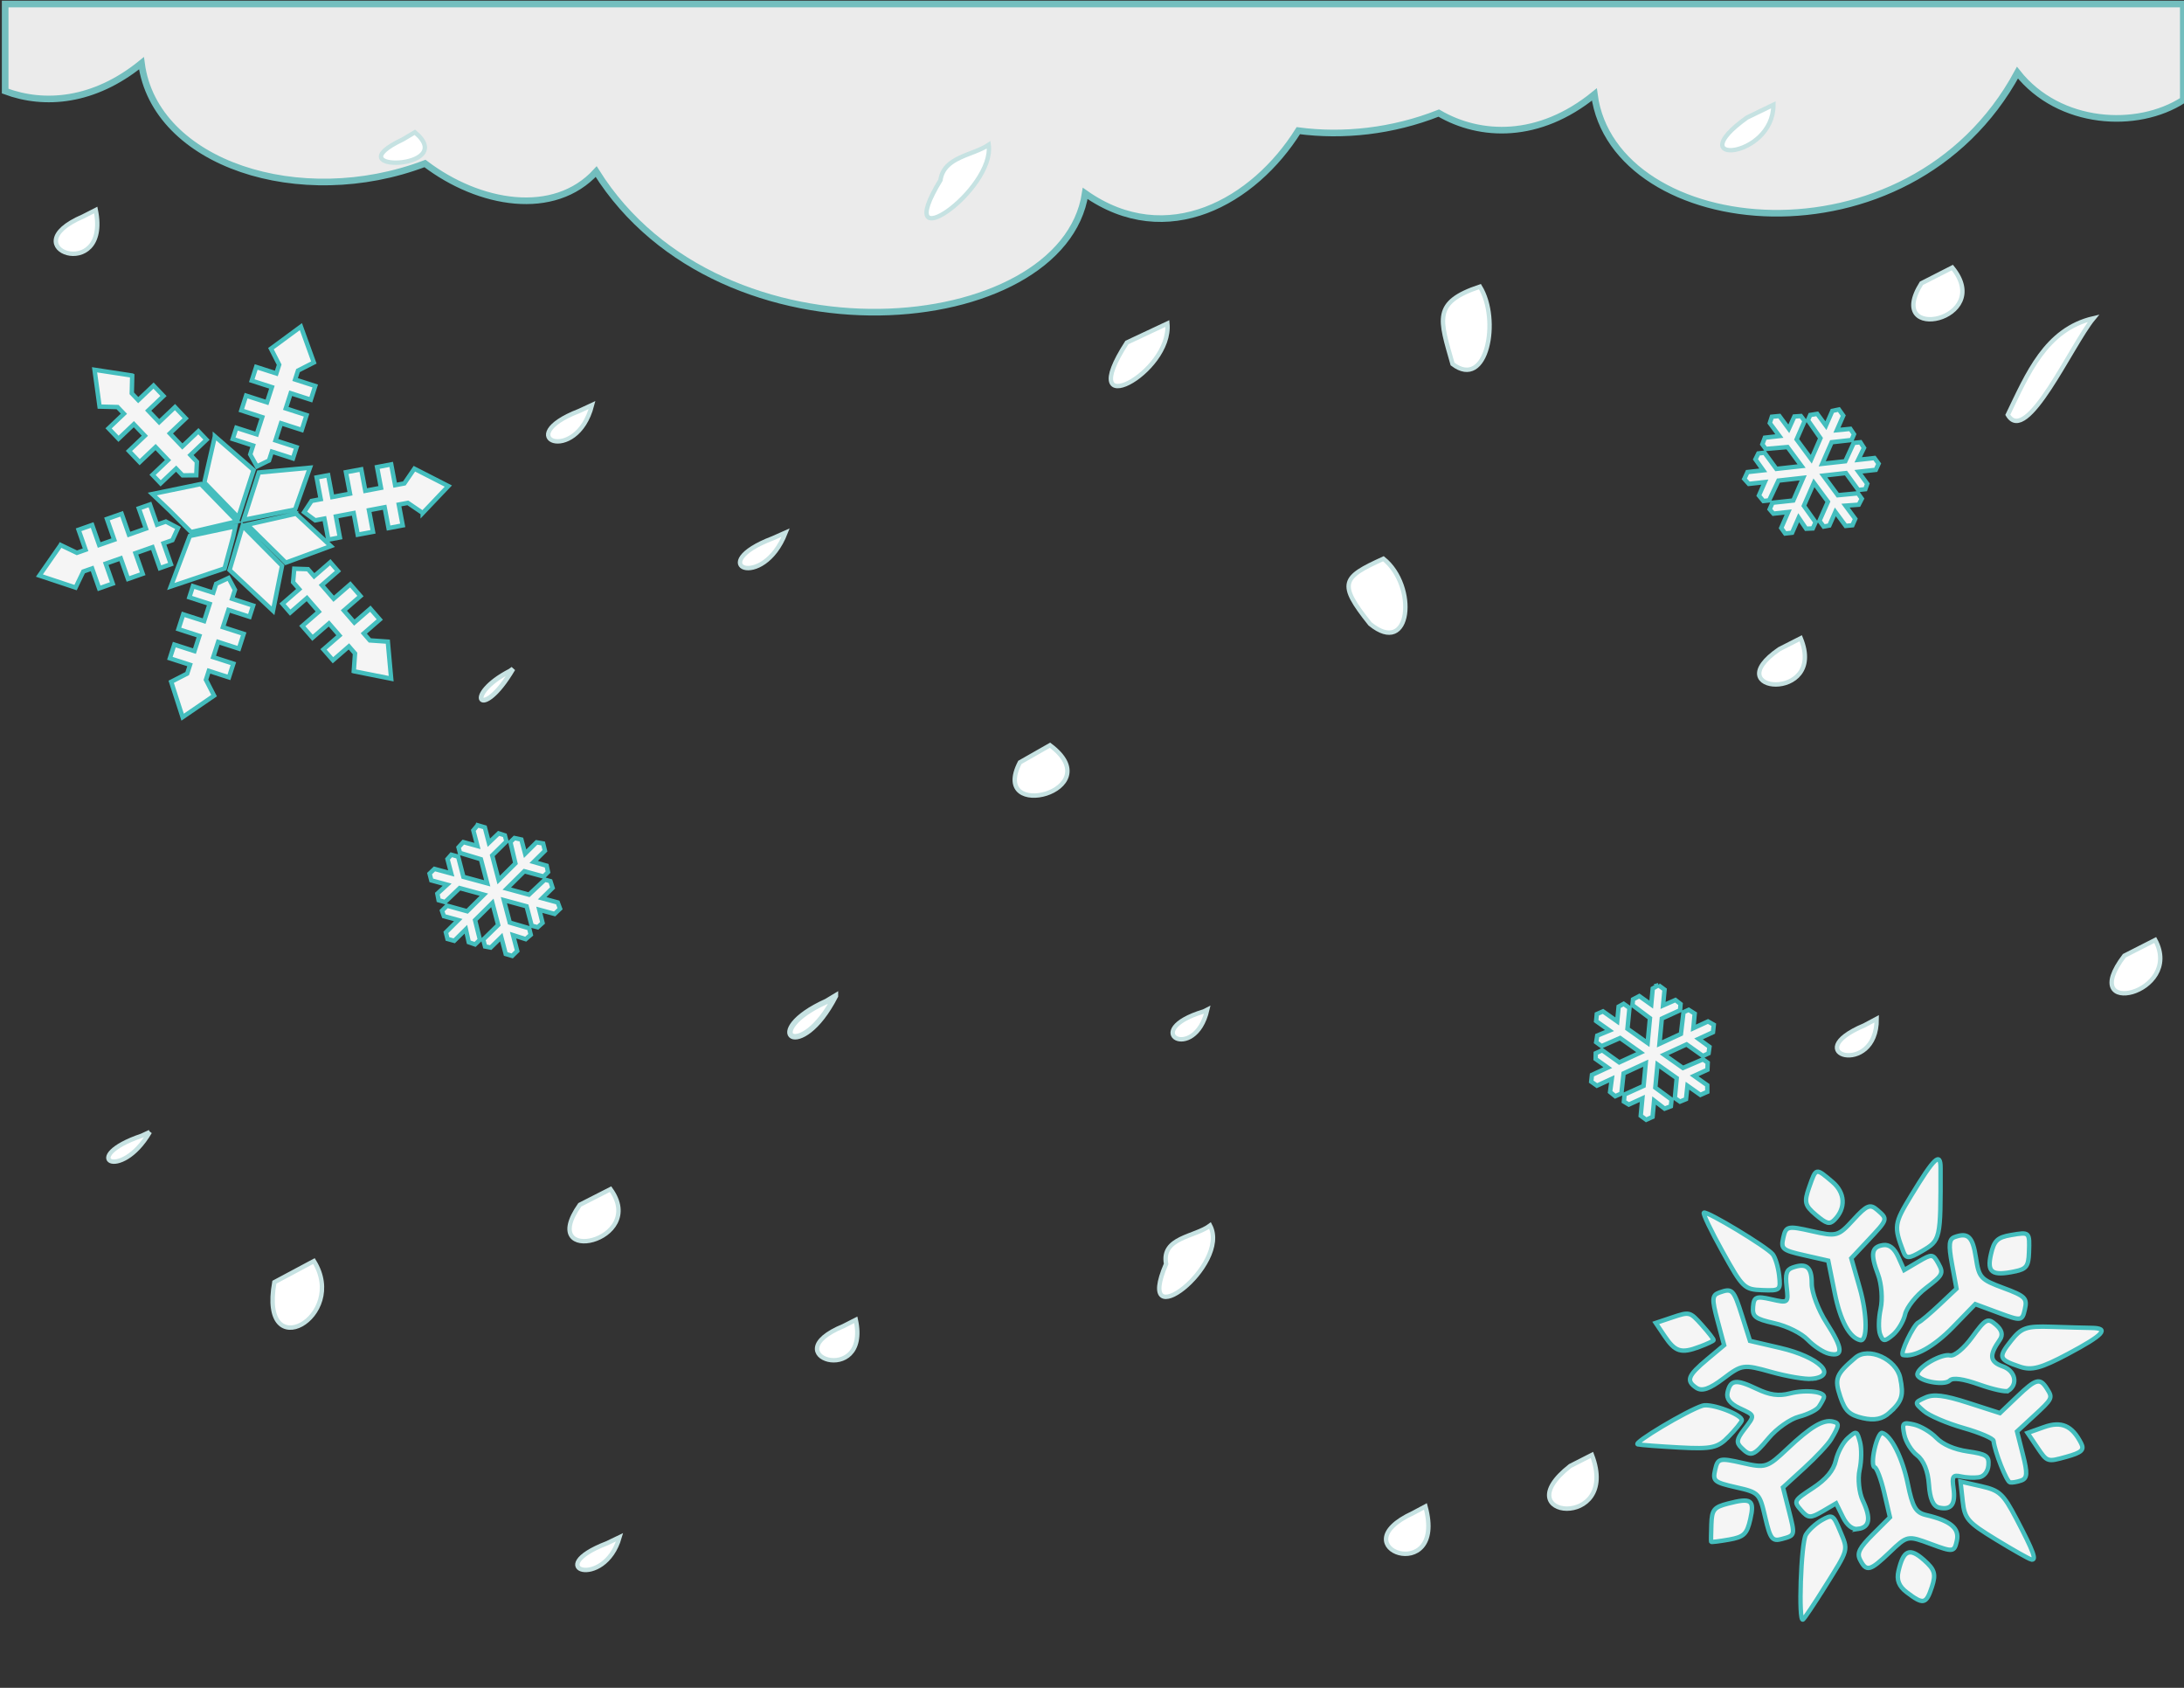 <?xml version="1.0" encoding="UTF-8" standalone="no"?>
<!-- Created with Inkscape (http://www.inkscape.org/) -->

<svg
   xmlns:dc="http://purl.org/dc/elements/1.1/"
   xmlns:cc="http://creativecommons.org/ns#"
   xmlns:rdf="http://www.w3.org/1999/02/22-rdf-syntax-ns#"
   xmlns:svg="http://www.w3.org/2000/svg"
   xmlns="http://www.w3.org/2000/svg"
   xmlns:xlink="http://www.w3.org/1999/xlink"
   xmlns:sodipodi="http://sodipodi.sourceforge.net/DTD/sodipodi-0.dtd"
   xmlns:inkscape="http://www.inkscape.org/namespaces/inkscape"
   width="990"
   height="765"
   id="svg2"
   version="1.1"
   inkscape:version="0.48.0 r9654"
   sodipodi:docname="cheese_snow.svg">
  <rect width="100%" height="100%" fill="#333333" stroke="none"/>
  <title
     id="title5496">Cheese Snow Overlay</title>
  <defs
     id="defs4"><inkscape:perspective
   id="perspective10"
   inkscape:persp3d-origin="372.04724 : 350.78739 : 1"
   inkscape:vp_z="744.09448 : 526.18109 : 1"
   inkscape:vp_y="0 : 1000 : 0"
   inkscape:vp_x="0 : 526.18109 : 1"
   sodipodi:type="inkscape:persp3d" />
<radialGradient
   xlink:href="#linearGradient4930"
   r="21.465"
   inkscape:collect="always"
   id="radialGradient8071"
   gradientUnits="userSpaceOnUse"
   gradientTransform="matrix(0.887,0,0,0.742,-38.917,-382.509)"
   fy="835.955"
   fx="406.025"
   cy="851.523"
   cx="405.739" />
<radialGradient
   xlink:href="#linearGradient4930"
   r="21.465"
   inkscape:collect="always"
   id="radialGradient8070"
   gradientUnits="userSpaceOnUse"
   gradientTransform="matrix(1.094,0,0,0.914,-227.189,-539.652)"
   fy="835.955"
   fx="406.025"
   cy="851.523"
   cx="405.739" />
<radialGradient
   xlink:href="#linearGradient4930"
   r="27.894"
   inkscape:collect="always"
   id="radialGradient8069"
   gradientUnits="userSpaceOnUse"
   gradientTransform="matrix(1.59,0,0,1.015,-205.68,-248.096)"
   fy="1138.59"
   fx="613.524"
   cy="1156.023"
   cx="612.002" />
<radialGradient
   xlink:href="#linearGradient4930"
   r="21.465"
   inkscape:collect="always"
   id="radialGradient8063"
   gradientUnits="userSpaceOnUse"
   gradientTransform="matrix(1.094, 1.22674e-16, -2.11789e-16, 0.914, -227.189, -539.652)"
   fy="835.955"
   fx="406.025"
   cy="851.523"
   cx="405.739" />
<radialGradient
   xlink:href="#linearGradient4930"
   r="21.465"
   inkscape:collect="always"
   id="radialGradient8062"
   gradientUnits="userSpaceOnUse"
   gradientTransform="matrix(0.887, 1.31378e-16, -2.40934e-16, 0.742, -38.917, -382.509)"
   fy="835.955"
   fx="406.025"
   cy="851.523"
   cx="405.739" />
<radialGradient
   xlink:href="#linearGradient4930"
   r="21.465"
   inkscape:collect="always"
   id="radialGradient8057"
   gradientUnits="userSpaceOnUse"
   gradientTransform="matrix(0.887, 1.06285e-16, -2.26581e-16, 0.742, 188.313, 159.138)"
   fy="835.955"
   fx="406.025"
   cy="851.523"
   cx="405.739" />
<radialGradient
   xlink:href="#linearGradient4930"
   r="21.465"
   inkscape:collect="always"
   id="radialGradient8056"
   gradientUnits="userSpaceOnUse"
   gradientTransform="matrix(1.094, 6.08033e-17, -1.764e-16, 0.914, 0.041, 1.995)"
   fy="835.955"
   fx="406.025"
   cy="851.523"
   cx="405.739" />
<radialGradient
   xlink:href="#linearGradient4930"
   r="27.894"
   inkscape:collect="always"
   id="radialGradient8055"
   gradientUnits="userSpaceOnUse"
   gradientTransform="matrix(1.59, 0, 3.50217e-16, 1.015, -205.68, -248.096)"
   fy="1138.59"
   fx="613.524"
   cy="1156.023"
   cx="612.002" />

<radialGradient
   xlink:href="#linearGradient4930"
   r="21.465"
   inkscape:collect="always"
   id="radialGradient8049"
   gradientUnits="userSpaceOnUse"
   gradientTransform="matrix(0.887, 8.95484e-17, -1.84026e-16, 0.742, 188.313, 159.138)"
   fy="835.955"
   fx="406.025"
   cy="851.523"
   cx="405.739" />
<radialGradient
   xlink:href="#linearGradient4930"
   r="21.465"
   inkscape:collect="always"
   id="radialGradient7426"
   gradientUnits="userSpaceOnUse"
   gradientTransform="matrix(1.094, 4.01699e-17, -1.23936e-16, 0.914, 0.041, 1.995)"
   fy="835.955"
   fx="406.025"
   cy="851.523"
   cx="405.739" />
<radialGradient
   xlink:href="#linearGradient4930"
   r="27.894"
   inkscape:collect="always"
   id="radialGradient4936"
   gradientUnits="userSpaceOnUse"
   gradientTransform="matrix(1.59, 0, 3.21114e-16, 1.015, -205.68, -248.096)"
   fy="1138.59"
   fx="613.524"
   cy="1156.023"
   cx="612.002" />
<linearGradient
   id="linearGradient4297">
  <stop
     style="stop-color:#ffffff;stop-opacity:1;"
     offset="0"
     id="stop4298" />
  <stop
     style="stop-color:#ffffff;stop-opacity:0;"
     offset="1"
     id="stop4299" />
</linearGradient>
<linearGradient
   id="linearGradient4304">
  <stop
     style="stop-color:#ffffff;stop-opacity:1;"
     offset="0"
     id="stop4305" />
  <stop
     style="stop-color:#ffffff;stop-opacity:0;"
     offset="1"
     id="stop4306" />
</linearGradient>
<linearGradient
   id="linearGradient4930">
  <stop
     style="stop-color:#ffffff;stop-opacity:1;"
     offset="0"
     id="stop4931" />

  <stop
     style="stop-color:#ffffff;stop-opacity:0;"
     offset="1"
     id="stop4932" />
</linearGradient>
<radialGradient
   inkscape:collect="always"
   xlink:href="#linearGradient4930"
   id="radialGradient5111"
   gradientUnits="userSpaceOnUse"
   gradientTransform="matrix(1.089,0,0,0.889,-194.698,-696.098)"
   cx="405.739"
   cy="851.523"
   fx="406.025"
   fy="835.955"
   r="21.465" />
<radialGradient
   inkscape:collect="always"
   xlink:href="#linearGradient4930"
   id="radialGradient5114"
   gradientUnits="userSpaceOnUse"
   gradientTransform="matrix(1.343,0,0,1.097,-425.847,-884.558)"
   cx="405.739"
   cy="851.523"
   fx="406.025"
   fy="835.955"
   r="21.465" />
<radialGradient
   inkscape:collect="always"
   xlink:href="#linearGradient4930"
   id="radialGradient5117"
   gradientUnits="userSpaceOnUse"
   gradientTransform="matrix(1.953,0,0,1.224,-906.715,-1243.973)"
   cx="612.002"
   cy="1156.023"
   fx="613.524"
   fy="1138.59"
   r="27.894" />
<linearGradient
   inkscape:collect="always"
   xlink:href="#linearGradient4161"
   id="linearGradient1576"
   gradientUnits="userSpaceOnUse"
   x1="674.65"
   y1="874.659"
   x2="674.65"
   y2="954.766" />
<linearGradient
   inkscape:collect="always"
   xlink:href="#linearGradient3211"
   id="linearGradient1574"
   gradientUnits="userSpaceOnUse"
   x1="440.105"
   y1="613.382"
   x2="440.105"
   y2="693.256" />
<linearGradient
   inkscape:collect="always"
   xlink:href="#linearGradient9611"
   id="linearGradient1570"
   gradientUnits="userSpaceOnUse"
   x1="208.624"
   y1="119.72"
   x2="208.624"
   y2="163.796" />
<linearGradient
   inkscape:collect="always"
   xlink:href="#linearGradient5079"
   id="linearGradient1568"
   gradientUnits="userSpaceOnUse"
   gradientTransform="translate(57,-24)"
   x1="547.499"
   y1="146.656"
   x2="555.454"
   y2="143.833" />
<linearGradient
   inkscape:collect="always"
   xlink:href="#linearGradient5079"
   id="linearGradient1566"
   gradientUnits="userSpaceOnUse"
   gradientTransform="translate(57,-24)"
   x1="547.499"
   y1="146.656"
   x2="555.454"
   y2="143.833" />
<linearGradient
   inkscape:collect="always"
   xlink:href="#linearGradient5079"
   id="linearGradient1564"
   gradientUnits="userSpaceOnUse"
   gradientTransform="translate(57,-24)"
   x1="547.499"
   y1="146.656"
   x2="555.454"
   y2="143.833" />
<linearGradient
   inkscape:collect="always"
   xlink:href="#linearGradient5079"
   id="linearGradient1562"
   gradientUnits="userSpaceOnUse"
   x1="547.499"
   y1="146.656"
   x2="555.454"
   y2="143.833" />
<linearGradient
   inkscape:collect="always"
   xlink:href="#linearGradient5079"
   id="linearGradient1560"
   gradientUnits="userSpaceOnUse"
   gradientTransform="translate(57,-24)"
   x1="547.499"
   y1="146.656"
   x2="555.454"
   y2="143.833" />
<linearGradient
   inkscape:collect="always"
   xlink:href="#linearGradient5079"
   id="linearGradient1558"
   gradientUnits="userSpaceOnUse"
   gradientTransform="translate(57,-24)"
   x1="547.499"
   y1="146.656"
   x2="555.454"
   y2="143.833" />
<linearGradient
   inkscape:collect="always"
   xlink:href="#linearGradient5079"
   id="linearGradient1556"
   gradientUnits="userSpaceOnUse"
   gradientTransform="translate(57,-24)"
   x1="547.499"
   y1="146.656"
   x2="555.454"
   y2="143.833" />
<linearGradient
   inkscape:collect="always"
   xlink:href="#linearGradient5079"
   id="linearGradient1554"
   gradientUnits="userSpaceOnUse"
   x1="547.499"
   y1="146.656"
   x2="555.454"
   y2="143.833" />

<linearGradient
   inkscape:collect="always"
   id="linearGradient5079">
  <stop
     style="stop-color:white;stop-opacity:1;"
     offset="0"
     id="stop5081" />
  <stop
     style="stop-color:white;stop-opacity:0"
     offset="1"
     id="stop5083" />
</linearGradient>
<linearGradient
   id="linearGradient4161">
  <stop
     style="stop-color:#ffc800;stop-opacity:1;"
     offset="0"
     id="stop4163" />
  <stop
     style="stop-color:#ffc100;stop-opacity:0;"
     offset="1"
     id="stop4165" />
</linearGradient>
<linearGradient
   id="linearGradient3211">
  <stop
     style="stop-color:#b4b4b4;stop-opacity:1;"
     offset="0"
     id="stop3213" />
  <stop
     style="stop-color:#f0f0f0;stop-opacity:0;"
     offset="1"
     id="stop3215" />

</linearGradient>
<linearGradient
   inkscape:collect="always"
   id="linearGradient9611">
  <stop
     style="stop-color:#ffc800;stop-opacity:1;"
     offset="0"
     id="stop9613" />
  <stop
     style="stop-color:#ffc800;stop-opacity:0;"
     offset="1"
     id="stop9615" />
</linearGradient>
<linearGradient
   inkscape:collect="always"
   xlink:href="#linearGradient5079"
   id="linearGradient5843"
   gradientUnits="userSpaceOnUse"
   x1="847.013"
   y1="23.274"
   x2="847.013"
   y2="64.716" />

 
  
  
  
 
   
   
   
   
   
   
   
   
   
   
   
   
  <clipPath
   id="id0">
    <rect
   id="rect9"
   y="4.741"
   x="3.543"
   height="1.518"
   width="1.413" />

   </clipPath>

   <style
   id="style6"
   type="text/css" />

  <linearGradient
   id="linearGradient3637-9">
  <stop
     id="stop3639-9"
     offset="0"
     style="stop-color:#94deec;stop-opacity:1;" />
  <stop
     style="stop-color:#7eeefe;stop-opacity:1;"
     offset="0"
     id="stop4438-1" />
  <stop
     style="stop-color:#3f98cb;stop-opacity:1;"
     offset="0.625"
     id="stop4436-3" />
  <stop
     id="stop3641-4"
     offset="1"
     style="stop-color:#49bacd;stop-opacity:1;" />
</linearGradient>
<radialGradient
   r="267.212"
   fy="487.312"
   fx="388.406"
   cy="487.312"
   cx="388.406"
   gradientTransform="matrix(0.116,0,0,0.101,-12.727,-16.889)"
   gradientUnits="userSpaceOnUse"
   id="radialGradient3924-0"
   xlink:href="#linearGradient3637-9"
   inkscape:collect="always" />
<inkscape:perspective
   sodipodi:type="inkscape:persp3d"
   inkscape:vp_x="0 : 0.5 : 1"
   inkscape:vp_y="0 : 1000 : 0"
   inkscape:vp_z="1 : 0.5 : 1"
   inkscape:persp3d-origin="0.5 : 0.33333333 : 1"
   id="perspective4448" />
<linearGradient
   id="linearGradient3637">

  <stop
     id="stop3639"
     offset="0"
     style="stop-color:#94deec;stop-opacity:1;" />
  <stop
     style="stop-color:#7eeefe;stop-opacity:1;"
     offset="0"
     id="stop4438" />
  <stop
     style="stop-color:#3f98cb;stop-opacity:1;"
     offset="0.625"
     id="stop4436" />
  <stop
     id="stop3641"
     offset="1"
     style="stop-color:#49bacd;stop-opacity:1;" />
</linearGradient>
<radialGradient
   r="267.212"
   fy="487.312"
   fx="388.406"
   cy="487.312"
   cx="388.406"
   gradientTransform="matrix(1,0,0,0.872,-6.061,77.671)"
   gradientUnits="userSpaceOnUse"
   id="radialGradient3805"
   xlink:href="#linearGradient3637"
   inkscape:collect="always" />
<inkscape:perspective
   sodipodi:type="inkscape:persp3d"
   inkscape:vp_x="0 : 0.5 : 1"
   inkscape:vp_y="0 : 1000 : 0"
   inkscape:vp_z="1 : 0.5 : 1"
   inkscape:persp3d-origin="0.5 : 0.33333333 : 1"
   id="perspective3880" />
<inkscape:perspective
   id="perspective3899"
   inkscape:persp3d-origin="32 : 21.333333 : 1"
   inkscape:vp_z="64 : 32 : 1"
   inkscape:vp_y="0 : 1000 : 0"
   inkscape:vp_x="0 : 32 : 1"
   sodipodi:type="inkscape:persp3d" />
<linearGradient
   gradientTransform="matrix(0.221,-0.975,0.975,0.221,-6.129,622.842)"
   gradientUnits="userSpaceOnUse"
   xlink:href="#linearGradient5090"
   id="linearGradient5096"
   y2="315.259"
   x2="551.955"
   y1="315.259"
   x1="222.043" />
<radialGradient
   gradientTransform="matrix(0.221,-0.975,0.905,0.205,16.11,627.892)"
   gradientUnits="userSpaceOnUse"
   xlink:href="#linearGradient4113"
   id="radialGradient4119"
   fy="315.259"
   fx="386.999"
   r="164.956"
   cy="315.259"
   cx="386.999" />
<linearGradient
   id="linearGradient4113">
  <stop
     id="stop4115"
     offset="0"
     style="stop-color:#cdf2ff;stop-opacity:1" />

  <stop
     id="stop4117"
     offset="1"
     style="stop-color:#eaffff;stop-opacity:1" />
</linearGradient>
<linearGradient
   id="linearGradient5090">
  <stop
     id="stop5092"
     offset="0"
     style="stop-color:#3c3c3c;stop-opacity:1" />
  <stop
     id="stop5094"
     offset="1"
     style="stop-color:#a6a6a6;stop-opacity:1" />
</linearGradient>
</defs>
  <sodipodi:namedview
     id="base"
     pagecolor="#ededed"
     bordercolor="#666666"
     borderopacity="1.0"
     inkscape:pageopacity="0"
     inkscape:pageshadow="2"
     inkscape:zoom="0.51505228"
     inkscape:cx="460.76662"
     inkscape:cy="422.57437"
     inkscape:document-units="px"
     inkscape:current-layer="layer1"
     showgrid="false"
     inkscape:showpageshadow="true"
     inkscape:window-width="1288"
     inkscape:window-height="913"
     inkscape:window-x="164"
     inkscape:window-y="82"
     inkscape:window-maximized="0" />
  <g
     inkscape:label="Layer 1"
     inkscape:groupmode="layer"
     id="layer1"
     transform="translate(0,-287.362)">
    <g
       style="display:inline"
       id="layer1-4"
       inkscape:label="sun"
       transform="matrix(2.214,0,0,-1.651,-24.153,443.784)" />

    <g
       style="display:inline"
       inkscape:label="moon"
       id="layer2"
       transform="matrix(2.214,0,0,-1.651,-24.153,443.784)" />
    <path
       sodipodi:type="inkscape:offset"
       inkscape:radius="-3.2109792"
       inkscape:original="M 843.75 20.0625 C 826.16698 20.378714 810.74739 30.428934 808.875 46.84375 C 784.16561 23.664485 756.23503 55.812109 772.03125 75.96875 L 926.09375 75.96875 C 945.19841 44.702373 906.60376 30.086636 891.71875 51.78125 C 881.10023 29.188348 861.33302 19.746286 843.75 20.0625 z "
       style="fill:url(#linearGradient5843);fill-opacity:1;fill-rule:evenodd;stroke:none"
       id="path2288"
       d="m 843.812,23.281 c -16.394,0.295 -30.086,9.348 -31.75,23.938 a 3.211,3.211 0 0 1 -5.375,1.969 C 801,43.853 795.463,41.941 790.5,42 c -4.963,0.059 -9.5,2.16 -13.031,5.5 -6.736,6.372 -9.367,16.75 -3.688,25.25 l 150.375,0 c 3.657,-6.58 4.48,-11.992 3.594,-16.125 -0.957,-4.461 -3.75,-7.737 -7.594,-9.781 -7.687,-4.088 -19.262,-2.752 -25.781,6.75 a 3.211,3.211 0 0 1 -5.562,-0.438 c -10.112,-21.516 -28.609,-30.17 -45,-29.875 z"
       transform="translate(-591.669,29.759)" />
    <g
       style="display:inline"
       inkscape:label="thunder"
       id="layer4"
       transform="matrix(2.214,0,0,-1.651,-24.153,443.784)" />
    <g
       inkscape:label="rain"
       id="layer5"
       transform="matrix(2.214,0,0,-1.651,-24.153,443.784)" />
    <g
       inkscape:label="rainfall"
       id="layer6"
       transform="matrix(2.214,0,0,-1.651,-24.153,443.784)" />
    <g
       style="display:inline"
       inkscape:label="snow"
       id="layer7"
       transform="matrix(2.214,0,0,-1.651,-24.153,443.784)" />
    <g
       style="display:inline"
       inkscape:label="sowfall"
       id="layer8"
       transform="matrix(2.214,0,0,-1.651,-24.153,443.784)" />
    <path
       style="fill:#ebebeb;fill-opacity:1;fill-rule:evenodd;stroke:#73bebe;stroke-width:3;stroke-linecap:butt;stroke-linejoin:miter;stroke-miterlimit:4;stroke-opacity:1;stroke-dasharray:none"
       d="m 2.344,289.178 0,39.469 c 17.822,6.665 40.325,4.834 61.781,-12.625 6.007,45.676 72.104,66.88 128.514,45.438 24.552,18.7 58.508,24.582 77.61,3.688 56.837,90.759 211.649,75.816 221.671,9.875 37.116,26.131 76.592,3.548 96.605,-28.438 20.249,2.693 42.664,0.336 63.662,-7.969 18.802,10.992 45.379,12.025 70.526,-8.438 8.671,65.941 142.624,80.884 191.8,-9.875 18.907,23.903 54.328,25.856 75.165,12.375 l 0,-43.5 -987.334,0 z"
       id="path5845"
       inkscape:connector-curvature="0" />
    <g
       id="g5956"
       transform="matrix(0.952,0.307,-0.307,0.952,179.581,-12.418)">

      <path
         d="m 30.368,483.897 2.288,7.732 3.723,2.03 4.576,-8.404 5.74,3.116 -4.576,8.417 6.348,3.452 4.732,-8.689 6.192,3.375 -4.731,8.689 7.188,3.905 4.796,-8.831 4.68,2.547 -4.796,8.831 3.723,2.017 1.616,5.896 -5.895,1.965 -3.723,-2.017 -4.628,8.507 -4.68,-2.547 4.628,-8.508 -7.175,-3.905 -4.77,8.74 -6.193,-3.362 4.758,-8.753 -6.348,-3.452 -4.59,8.43 -5.74,-3.116 4.59,-8.443 -3.672,-1.991 -7.822,2.301 -7.291,-15.179 17.052,-2.754 z"
         style="fill:#f5f5f5;fill-opacity:1;stroke:#44bebe;stroke-width:2;stroke-miterlimit:4;stroke-opacity:1;stroke-dasharray:none"
         id="path15"
         inkscape:connector-curvature="0" />
      <path
         d="m 106.891,453.007 -5.714,5.702 0,4.241 9.58,0 0,6.529 -9.58,0 0,7.241 9.89,0 0,7.046 -9.89,0 0,8.185 10.045,0 0,5.327 -10.045,0 0,4.228 -4.396,4.241 -4.551,-4.241 0,-4.228 -9.683,0 0,-5.327 9.683,0 0,-8.185 -9.955,0 0,-7.046 9.955,0 0,-7.241 -9.593,0 0,-6.529 9.593,0 0,-4.176 -5.766,-5.767 9.851,-13.666 10.575,13.666 z"
         style="fill:#f5f5f5;fill-opacity:1;stroke:#44bebe;stroke-width:2;stroke-miterlimit:4;stroke-opacity:1;stroke-dasharray:none"
         id="1"
         sodipodi:nodetypes="ccccccccccccccccccccccccccccccccc"
         inkscape:connector-curvature="0" />
      <path
         d="m 174.778,502.774 -7.822,-2.301 -3.672,1.991 4.59,8.43 -5.74,3.129 -4.59,-8.443 -6.348,3.465 4.758,8.753 -6.193,3.362 -4.757,-8.753 -7.188,3.918 4.628,8.507 -4.68,2.547 -4.628,-8.521 -3.724,2.03 -5.895,-1.978 1.629,-5.883 3.723,-2.03 -4.809,-8.818 4.68,-2.547 4.796,8.831 7.188,-3.918 -4.732,-8.689 6.205,-3.362 4.719,8.689 6.361,-3.465 -4.576,-8.404 5.727,-3.129 4.576,8.417 3.723,-2.03 2.289,-7.745 17.052,2.767 -7.292,15.18 z"
         style="fill:#f5f5f5;fill-opacity:1;stroke:#44bebe;stroke-width:2;stroke-miterlimit:4;stroke-opacity:1;stroke-dasharray:none"
         id="12"
         sodipodi:nodetypes="ccccccccccccccccccccccccccccccccc"
         inkscape:connector-curvature="0" />
      <path
         d="m 167.047,580.597 -1.939,-7.848 -3.62,-2.185 -4.951,8.197 -5.598,-3.374 4.952,-8.198 -6.193,-3.75 -5.107,8.469 -6.037,-3.646 5.107,-8.469 -6.994,-4.228 -5.197,8.598 -4.55,-2.754 5.184,-8.598 -3.62,-2.185 -1.357,-5.961 5.986,-1.707 3.62,2.198 5.016,-8.301 4.55,2.754 -5.003,8.301 6.994,4.228 5.158,-8.534 6.037,3.647 -5.158,8.533 6.193,3.737 4.964,-8.211 5.585,3.375 -4.964,8.21 3.581,2.172 7.925,-1.966 6.593,15.503 -17.155,1.991 z"
         style="fill:#f5f5f5;fill-opacity:1;stroke:#44bebe;stroke-width:2;stroke-miterlimit:4;stroke-opacity:1;stroke-dasharray:none"
         id="123"
         sodipodi:nodetypes="ccccccccccccccccccccccccccccccccc"
         inkscape:connector-curvature="0" />
      <path
         d="m 89.761,610.543 5.766,-5.767 0,-4.176 -9.593,0 0,-6.529 9.593,0 0,-7.241 -9.955,0 0,-7.046 9.955,0 0,-8.184 -9.683,0 0,-5.327 9.683,0 0,-4.241 4.551,-4.228 4.396,4.228 0,4.241 10.045,0 0,5.327 -10.045,0 0,8.184 9.89,0 0,7.046 -9.89,0 0,7.241 9.58,0 0,6.529 -9.58,0 0,4.241 5.714,5.702 -10.575,13.667 -9.851,-13.667 z"
         style="fill:#f5f5f5;fill-opacity:1;stroke:#44bebe;stroke-width:2;stroke-miterlimit:4;stroke-opacity:1;stroke-dasharray:none"
         id="1234"
         sodipodi:nodetypes="ccccccccccccccccccccccccccccccccc"
         inkscape:connector-curvature="0" />
      <path
         d="m 23.065,566.944 8.093,1.1 3.323,-2.521 -5.805,-7.655 5.197,-3.943 5.805,7.641 5.766,-4.37 -6.025,-7.939 5.611,-4.267 6.025,7.939 6.516,-4.952 -5.869,-7.719 4.24,-3.22 5.869,7.719 3.374,-2.573 6.128,1.06 -0.724,6.064 -3.374,2.573 6.076,8.003 -4.228,3.22 -6.089,-8.003 -6.503,4.952 5.986,7.875 -5.624,4.267 -5.986,-7.874 -5.753,4.37 5.792,7.628 -5.197,3.956 -5.792,-7.628 -3.374,2.56 -1.098,8.004 -17.272,-0.155 4.912,-16.111 z"
         style="fill:#f5f5f5;fill-opacity:1;stroke:#44bebe;stroke-width:2;stroke-miterlimit:4;stroke-opacity:1;stroke-dasharray:none"
         id="12345"
         sodipodi:nodetypes="ccccccccccccccccccccccccccccccccc"
         inkscape:connector-curvature="0" />
      <path
         id="123456"
         d="m 74.477,498.619 1.867,21.362 19.51,10.342 0,-22.551 -21.377,-9.153 z m 45.358,0.316 -21.362,9.153 0,22.566 20.79,-11.652 0.572,-20.067 z m 0.422,21.738 -19.495,11.532 21.874,11.02 17.117,-13.398 -19.495,-9.153 z m -45.253,0.497 -19.51,11.035 9.785,4.712 12.254,6.308 18.321,-11.02 -20.85,-11.035 z m 23.891,12.209 0.512,20.85 24.403,11.532 -2.364,-20.685 -22.551,-11.697 z m -3.041,1.189 -18.321,10.508 -1.189,24.433 20.685,-15.28 -0.692,-14.723 -0.482,-4.938 z"
         style="fill:#f5f5f5;fill-opacity:1;stroke:#44bebe;stroke-width:2;stroke-miterlimit:4;stroke-opacity:1;stroke-dasharray:none"
         inkscape:connector-curvature="0" />
    </g>
    <path
       style="fill:#f5f5f5;fill-opacity:1;stroke:#44bebe;stroke-width:2;stroke-miterlimit:4;stroke-opacity:1;stroke-dasharray:none"
       d="m 216.499,661.403 -1.933,2.321 1.855,7.077 -6.408,-1.762 -2.162,2.375 0.654,2.519 9.491,2.868 2.869,10.921 -10.812,-2.935 -2.371,-9.168 -3.121,-0.854 -1.714,1.968 1.709,6.527 -7.621,-2.074 -2.218,2.127 0.803,3.073 7.17,1.951 -4.441,4.066 0.581,2.979 2.916,0.835 6.616,-6.336 10.985,2.989 -7.56,7.516 -9.126,-2.525 -2.297,2.278 0.845,2.466 6.512,1.779 -5.608,5.568 0.734,2.983 3.061,0.84 5.278,-5.237 1.3,5.879 2.871,0.988 2.184,-2.11 -2.185,-8.9 7.844,-7.788 2.622,9.983 -6.766,6.626 0.817,3.133 2.557,0.501 4.807,-4.735 2.002,7.642 2.95,0.863 2.264,-2.227 -1.885,-7.19 5.738,1.824 2.294,-1.991 -0.729,-2.944 -8.793,-2.577 -2.666,-10.179 10.296,2.802 2.304,8.779 2.737,0.722 2.192,-1.988 -1.477,-5.946 6.947,1.89 2.463,-2.365 -1.048,-2.836 -7.06,-1.917 4.721,-4.68 -0.981,-3.054 -2.509,-0.69 -7.215,6.8 -10.05,-2.728 7.941,-7.881 8.758,2.39 1.991,-2.009 -0.624,-2.889 -5.889,-1.696 5.109,-5.073 -0.816,-3.313 -2.978,-0.51 -5.189,5.16 -1.694,-6.429 -3.136,-0.677 -1.852,1.829 2.282,9.647 -7.606,7.56 -2.916,-11.136 6.466,-6.377 -0.739,-2.729 -2.814,-0.908 -4.426,4.243 -1.822,-6.967 -3.277,-0.956 z"
       id="rect2830"
       inkscape:connector-curvature="0" />

    <path
       style="fill:none;stroke:none"
       d="m 334.173,661.027 -0.986,2.348 3.709,6.693 -6.943,-0.018 -1.313,2.542 1.145,1.947 9.944,0.396 5.951,10.267 -11.916,0.049 -4.612,-8.225 -2.89,-0.045 -1.075,2.036 3.552,6.164 -8.256,0 -1.347,2.485 1.389,2.355 7.797,0.083 -3.368,5.205 1.195,2.53 2.649,-0.002 4.679,-7.856 12.053,0 -5.476,9.808 -9.634,0.043 -1.383,2.484 1.23,1.846 7.129,-0.034 -4.087,7.15 1.382,2.411 2.664,-0.034 3.983,-6.707 2.997,5.569 2.646,0.197 1.319,-2.294 -4.532,-7.935 6.047,-10.224 5.515,9.683 -4.829,8.006 1.458,2.409 2.057,-0.062 3.625,-6.146 4.159,7.029 2.73,0.099 1.489,-2.427 -4.014,-6.669 6.448,0.251 1.33,-2.208 -1.451,-2.623 -8.752,0.197 -5.649,-9.776 11.435,-0.083 4.449,7.788 2.574,0.02 1.317,-2.18 -3.223,-5.628 7.694,-0.041 1.435,-2.527 -1.559,-2.106 -7.477,-0.079 3.351,-5.988 -1.511,-2.415 -2.226,-0.049 -5.209,8.455 -11.183,0.173 6.032,-10.504 8.96,0.049 1.286,-2.189 -1.296,-2.267 -6.269,-0.09 3.618,-6.548 -1.381,-2.622 -2.748,0.204 -3.754,6.61 -3.637,-5.909 -2.734,0.168 -1.118,1.816 4.734,8.747 -5.797,9.945 -6.092,-10.584 4.65,-7.898 -1.239,-2.043 -2.654,-0.178 -3.349,5.493 -3.607,-6.431 -3.271,-0.061 0,-2e-5 0.041,-0.041 z"
       id="rect2830-7"
       sodipodi:nodetypes="ccccccccccccccccccccccccccccccccccccccccccccccccccccccccccccccccccccccccccccccccccccccc"
       inkscape:connector-curvature="0" />
    <path
       inkscape:connector-curvature="0"
       id="path6142"
       d="m 790.698,504.429 2.015,2.251 7.272,-0.806 -2.676,6.083 2.035,2.485 2.587,-0.28 4.218,-8.972 11.222,-1.249 -4.477,10.269 -9.416,1.011 -1.299,2.964 1.698,1.982 6.706,-0.741 -3.161,7.238 1.782,2.504 3.157,-0.347 2.974,-6.81 3.376,4.986 3.032,-0.141 1.25,-2.764 -5.306,-7.468 4.556,-10.433 6.336,8.573 -3.826,8.662 1.92,2.604 2.562,-0.477 2.708,-6.184 4.692,6.358 3.058,-0.292 1.277,-2.906 -4.414,-5.984 6.006,-0.43 1.395,-2.697 -1.77,-2.468 -9.123,0.866 -6.563,-8.894 10.258,-1.141 5.57,7.658 3.219,-0.352 0.868,-2.457 -3.985,-5.445 7.852,-0.868 1.283,-2.793 -1.874,-2.564 -7.388,0.818 2.64,-5.412 -1.636,-2.559 -3.019,0.293 -3.829,8.325 -10.458,1.156 4.271,-9.779 9.02,-1.002 1.113,-2.603 -1.648,-2.458 -6.098,0.596 2.881,-6.598 -1.981,-2.781 -2.958,0.624 -2.924,6.706 -3.943,-5.352 -3.164,0.526 -1.048,2.382 5.677,8.128 -4.161,9.546 -6.642,-9.003 3.64,-8.317 -1.698,-2.262 -2.95,0.197 -2.535,5.58 -4.276,-5.793 -3.397,0.326 -0.938,2.872 4.35,5.885 -6.607,0.74 -1.126,3.004 1.54,2.099 9.876,-0.853 6.373,8.625 -11.442,1.264 -5.368,-7.325 -2.808,0.334 -1.308,2.652 3.553,4.996 -7.158,0.788 -1.422,3.103 z"
       style="fill:#f5f5f5;fill-opacity:1;stroke:#44bebe;stroke-width:2;stroke-miterlimit:4;stroke-opacity:1;stroke-dasharray:none" />
    <path
       style="fill:#f5f5f5;fill-opacity:1;stroke:#44bebe;stroke-width:2;stroke-miterlimit:4;stroke-opacity:1;stroke-dasharray:none"
       d="m 751.799,733.881 -2.612,1.517 -0.685,7.284 -5.414,-3.854 -2.846,1.489 -0.25,2.59 7.931,5.95 -1.052,11.242 -9.149,-6.466 0.919,-9.425 -2.639,-1.873 -2.285,1.261 -0.634,6.717 -6.447,-4.563 -2.813,1.237 -0.3,3.162 6.066,4.293 -5.567,2.295 -0.476,2.998 2.453,1.785 8.388,-3.682 9.292,6.576 -9.68,4.466 -7.706,-5.503 -2.939,1.352 -0.053,2.606 5.506,3.906 -7.178,3.306 -0.334,3.054 2.587,1.84 6.754,-3.109 -0.796,5.969 2.358,1.913 2.775,-1.233 1.001,-9.109 10.04,-4.624 -0.963,10.276 -8.628,3.902 -0.308,3.223 2.23,1.348 6.14,-2.798 -0.742,7.865 2.475,1.822 2.891,-1.315 0.697,-7.4 4.764,3.682 2.837,-1.083 0.325,-3.016 -7.376,-5.437 0.988,-10.476 8.71,6.164 -0.848,9.036 2.323,1.618 2.741,-1.116 0.653,-6.092 5.877,4.159 3.125,-1.376 -0.011,-3.023 -5.974,-4.223 6.04,-2.776 0.127,-3.205 -2.12,-1.509 -9.11,3.912 -8.504,-6.01 10.163,-4.679 7.406,5.25 2.559,-1.204 0.405,-2.928 -4.95,-3.614 6.54,-3.012 0.37,-3.392 -2.623,-1.501 -6.645,3.067 0.615,-6.62 -2.713,-1.712 -2.367,1.083 -1.166,9.844 -9.738,4.492 1.082,-11.46 8.261,-3.772 0.242,-2.817 -2.332,-1.819 -5.613,2.467 0.679,-7.169 -2.751,-2.022 z"
       id="path6144"
       inkscape:connector-curvature="0" />
    <path
       inkscape:connector-curvature="0"
       d="m 936.644,947.662 c -8.617,2.391 -8.633,2.386 -13.089,-4.222 l -4.462,-6.616 7.53,-2.673 c 7.849,-2.787 12.68,-0.651 16.772,7.418 1.509,2.976 0.189,4.167 -6.751,6.093 z m 0.732,-46.641 c -12.18,6.479 -16.414,7.606 -21.768,5.79 -9.633,-3.267 -9.955,-4.206 -4.024,-11.719 4.737,-6 6.869,-6.741 18.312,-6.364 7.123,0.235 15.31,0.458 18.194,0.496 8.3,0.11 5.539,3.15 -10.714,11.796 z m -16.617,93.164 c -1.057,-0.24 -8.264,-4.313 -16.017,-9.052 -12.846,-7.851 -14.182,-9.399 -15.071,-17.447 l -0.975,-8.832 9.331,2.12 c 8.382,1.904 10.004,3.402 15.959,14.727 7.852,14.935 9.368,19.073 6.774,18.484 z m 0.976,-64.872 -7.423,6.851 2.664,10.501 c 2.155,8.495 2.013,10.732 -0.742,11.712 -1.873,0.666 -4.175,1.053 -5.114,0.859 -1.55,-0.32 -6.941,-13.947 -7.443,-18.815 -0.114,-1.108 -6.278,-3.743 -13.697,-5.856 -7.419,-2.113 -15.472,-5.561 -17.894,-7.663 -4.31,-3.74 -4.296,-3.87 0.622,-6.089 3.773,-1.701 8.623,-1.109 19.448,2.374 l 14.421,4.641 7.893,-7.546 c 8.477,-8.104 10.247,-8.562 13.448,-3.479 2.666,4.233 2.569,4.431 -6.184,12.509 z M 910.272,917.761 c -0.986,0.621 -6.863,-0.667 -13.061,-2.861 -7.341,-2.599 -12.004,-3.243 -13.377,-1.846 -2.611,2.656 -15.371,0.006 -14.678,-3.048 0.782,-3.444 11.016,-9.186 14.829,-8.32 1.933,0.439 6.285,-3.179 10.037,-8.343 6.014,-8.278 7,-8.791 10.713,-5.569 2.775,2.408 3.326,4.632 1.714,6.92 -4.896,6.951 -4.542,9.888 1.446,11.992 5.682,1.996 7.005,8.16 2.378,11.075 z m -13.271,39.176 c -2.173,0.313 -5.844,0.139 -8.159,-0.386 -3.607,-0.819 -4.083,-0.064 -3.329,5.284 1.031,7.315 -1.018,10.091 -6.525,8.841 -2.705,-0.614 -4.17,-3.949 -4.615,-10.505 -0.408,-6.013 -2.393,-10.931 -5.307,-13.15 -2.56,-1.95 -5.201,-6.182 -5.869,-9.406 -1.105,-5.334 -0.711,-5.747 4.374,-4.593 3.073,0.698 7.654,3.41 10.179,6.027 2.931,3.038 8.099,5.268 14.295,6.168 8.46,1.229 9.653,2.034 9.306,6.281 -0.235,2.873 -2.019,5.105 -4.348,5.441 z m 8.994,-74.553 -10.615,-3.937 -10.149,10.45 c -8.543,8.797 -17.478,13.777 -22.622,12.609 -1.624,-0.369 4.792,-13.821 7.041,-14.764 0.995,-0.417 5.278,-4.031 9.518,-8.031 l 7.709,-7.273 -2.042,-11.118 c -1.62,-8.821 -1.366,-11.359 1.23,-12.283 6.102,-2.173 8.167,-0.147 9.626,9.445 1.368,8.992 2.119,9.815 12.449,13.647 9.9,3.672 10.868,4.63 9.731,9.635 -1.22,5.372 -1.616,5.426 -11.877,1.62 z m 7.355,-18.762 c -10.409,2.156 -12.738,0.504 -10.873,-7.71 1.423,-6.267 2.926,-7.719 9.079,-8.772 8.543,-1.461 8.508,-1.496 8.17,7.995 -0.218,6.116 -1.192,7.413 -6.376,8.486 z m -38.125,123.538 c -10.548,-3.912 -10.609,-3.9 -18.716,3.851 -8.89,8.499 -10.497,8.891 -13.354,3.26 -1.512,-2.98 -0.3,-5.37 5.822,-11.481 l 7.732,-7.717 -2.602,-11.163 c -1.431,-6.14 -3.403,-11.345 -4.382,-11.567 -0.979,-0.222 -0.985,-3.905 -0.013,-8.184 0.972,-4.279 2.512,-7.587 3.423,-7.352 4.092,1.058 9.235,11.238 11.643,23.045 2.175,10.669 3.602,13.095 8.35,14.2 11.1,2.582 15.183,6.007 13.9,11.659 -1.17,5.151 -1.661,5.211 -11.803,1.449 z m 0.452,19.579 c -2.567,7.762 -3.856,8.023 -11.368,2.303 -3.554,-2.706 -4.674,-5.589 -3.735,-9.614 2.241,-9.604 5.038,-10.796 11.607,-4.948 4.902,4.364 5.46,6.32 3.496,12.259 z m -2.569,-135.661 c -4.517,3.425 -8.803,8.825 -9.524,12 -0.721,3.175 -3.233,7.377 -5.583,9.339 -3.697,3.088 -4.47,3.051 -5.746,-0.274 -0.811,-2.113 -0.701,-7.347 0.244,-11.632 0.945,-4.285 0.412,-11.243 -1.184,-15.463 -3.563,-9.419 -3.006,-12.582 2.352,-13.355 2.739,-0.395 5.032,1.409 6.809,5.356 l 2.679,5.951 6.467,-3.797 c 6.152,-3.612 6.594,-3.567 9.083,0.924 2.409,4.347 1.966,5.214 -5.597,10.949 z m -16.536,56.523 c -3.253,2.961 -6.861,3.701 -12.166,2.497 -6.087,-1.382 -8.06,-3.26 -10.228,-9.736 -2.729,-8.15 -1.96,-10.127 6.871,-17.653 5.911,-5.037 18.547,0.675 20.309,9.181 1.654,7.983 0.867,10.565 -4.787,15.711 z m 14.553,-73.132 c -5.833,3.425 -7.104,3.466 -8.321,0.271 -4.395,-11.539 -4.222,-12.787 3.553,-25.553 10.503,-17.247 13.28,-19.861 13.294,-12.513 0.061,32.641 0.031,32.771 -8.526,37.795 z m -28.823,125.87 c -2.568,0.37 -5.074,-1.604 -6.998,-5.512 l -2.997,-6.088 -6.157,3.615 c -5.476,3.215 -6.553,3.156 -9.744,-0.537 -3.475,-4.022 -3.308,-4.335 5.337,-9.997 6.045,-3.96 9.414,-8.004 10.444,-12.539 0.836,-3.682 3.314,-8.255 5.506,-10.163 3.86,-3.359 4.032,-3.302 5.434,1.802 0.796,2.899 0.717,8.593 -0.176,12.653 -0.893,4.06 -0.236,10.327 1.461,13.926 3.796,8.052 3.133,12.084 -2.111,12.84 z m -15.091,26.269 c -4.864,7.769 -9.337,14.437 -9.94,14.816 -2.141,1.349 -0.904,-34.648 1.321,-38.439 1.244,-2.121 4.513,-5.122 7.263,-6.668 4.742,-2.667 5.165,-2.417 8.192,4.835 3.821,9.153 4.159,7.894 -6.836,25.457 z m 16.032,-111.836 c -4.885,-1.109 -9.026,-8.755 -11.558,-21.34 l -2.954,-14.68 -10.811,-2.455 c -10.05,-2.282 -10.722,-2.846 -9.549,-8.012 1.185,-5.22 1.971,-5.397 12.936,-2.924 11.288,2.546 11.909,2.376 18.783,-5.119 6.151,-6.707 7.626,-7.304 10.94,-4.428 4.8,4.165 4.831,4.066 -4.278,13.778 l -7.567,8.068 3.839,13.497 c 3.442,12.101 3.556,24.373 0.219,23.615 z m -13.205,44.934 c -1.352,2.272 -6.814,8.108 -12.137,12.968 l -9.678,8.837 2.507,9.88 c 3.066,12.087 3.127,11.813 -2.981,13.491 -4.407,1.211 -5.277,0.085 -7.586,-9.821 -2.555,-10.965 -2.822,-11.238 -13.279,-13.612 -9.901,-2.248 -10.58,-2.824 -9.409,-7.98 1.176,-5.179 2.01,-5.387 12.269,-3.058 10.655,2.42 11.311,2.213 20.49,-6.45 10.469,-9.881 16.155,-13.278 20.553,-12.28 3.13,0.711 3.042,1.654 -0.749,8.026 z m -0.972,-38.804 c -2.488,-0.565 -6.808,-3.387 -9.6,-6.271 -2.944,-3.041 -9.308,-6.204 -15.154,-7.532 -8.759,-1.989 -10.022,-2.964 -9.653,-7.451 0.372,-4.514 1.407,-4.94 8.244,-3.387 7.782,1.767 7.815,1.741 6.98,-5.679 -0.663,-5.885 -0.098,-7.717 2.683,-8.705 6.338,-2.251 8.742,-0.256 8.689,7.213 -0.029,4.043 2.971,12.045 6.666,17.784 7.517,11.674 7.833,15.546 1.145,14.027 z m -4.623,24.127 c -0.978,1.412 -5.02,3.409 -8.981,4.437 -3.962,1.028 -10.137,5.389 -13.724,9.691 -6.887,8.259 -8.1,8.673 -12.497,4.258 -2.24,-2.249 -2.014,-3.721 1.227,-7.977 5.214,-6.847 5.297,-6.435 -1.985,-9.858 -4.273,-2.009 -6.03,-4.327 -5.396,-7.117 1.317,-5.799 3.82,-6.111 13.186,-1.643 5.967,2.847 10.018,3.413 15.055,2.106 7.344,-1.906 16.368,-0.792 15.448,1.908 -0.305,0.895 -1.354,2.783 -2.332,4.195 z m -3.141,-12.736 c -2.962,0.308 -11.236,-1.081 -18.385,-3.086 -12.591,-3.531 -13.272,-3.438 -21.708,2.953 -6.265,4.746 -9.706,5.929 -12.259,4.216 -4.802,-3.223 -3.909,-5.54 5.008,-12.988 l 7.588,-6.339 -3.014,-11.234 c -2.608,-9.721 -2.5,-11.418 0.803,-12.601 5.922,-2.122 6.506,-1.525 10.335,10.559 l 3.591,11.334 13.783,3.204 c 17.59,4.089 26.392,12.721 14.258,13.98 z m 10.191,-71.979 c -2.133,2.121 -3.558,1.727 -8.341,-2.306 -5.063,-4.269 -5.434,-5.811 -3.038,-12.598 3.143,-8.899 2.857,-8.834 10.477,-2.408 5.876,4.955 6.243,12.001 0.902,17.312 z m -47.78,144.872 c -4.353,0.769 -7.983,1.209 -8.067,0.977 -0.084,-0.232 -0.034,-3.801 0.112,-7.931 0.233,-6.615 1.129,-7.734 7.525,-9.394 10.613,-2.755 12.126,-1.701 10.136,7.062 -1.543,6.793 -2.889,8.081 -9.705,9.286 z m 15.102,-113.085 c -8.147,-0.308 -8.796,-0.937 -17.958,-17.395 -5.228,-9.391 -9.049,-17.362 -8.49,-17.714 1.378,-0.868 28.51,15.509 31.19,18.827 1.177,1.456 2.493,5.787 2.925,9.625 0.759,6.74 0.499,6.966 -7.667,6.657 z m -15.259,66.431 c -4.929,5.074 -7.649,5.675 -22.184,4.897 -9.111,-0.488 -17.656,-1.134 -18.988,-1.436 -2.393,-0.543 22.304,-15.295 29.336,-17.522 3.968,-1.257 18.407,4.184 17.818,6.713 -0.2,0.861 -2.892,4.167 -5.982,7.348 z M 770.327,897.814 c -8.307,3.096 -10.931,2.286 -15.753,-4.865 l -4.032,-5.979 7.726,-2.587 c 7.594,-2.543 7.82,-2.482 13.2,3.545 3.01,3.372 5.401,6.449 5.314,6.836 -0.088,0.387 -2.992,1.76 -6.454,3.05 z"
       style="fill:#f5f5f5;fill-opacity:1;stroke:#44bebe;stroke-width:2;stroke-miterlimit:4;stroke-opacity:1;stroke-dasharray:none"
       id="path1481" />
    <path
       style="fill:#ffffff;fill-opacity:1;stroke:#c6e2e2;stroke-width:2;stroke-miterlimit:4;stroke-opacity:1;stroke-dasharray:none"
       d="m 142.3,858.932 c 15.754,25.385 -24.857,48.059 -17.932,9.587 5.977,-3.196 11.955,-6.392 17.932,-9.587 z"
       id="path6435"
       inkscape:connector-curvature="0" />
    <path
       style="fill:#ffffff;fill-opacity:1;stroke:#c6e2e2;stroke-width:2;stroke-miterlimit:4;stroke-opacity:1;stroke-dasharray:none"
       d="m 356.125,528.748 c -10.484,26.922 -37.417,14.581 -5.772,2.558 1.924,-0.853 3.848,-1.706 5.772,-2.558 z"
       id="path6437"
       inkscape:connector-curvature="0" />
    <path
       style="fill:#ffffff;fill-opacity:1;stroke:#c6e2e2;stroke-width:2;stroke-miterlimit:4;stroke-opacity:1;stroke-dasharray:none"
       d="m 816.271,576.646 c 12.034,29.357 -38.74,24.842 -9.726,4.956 3.242,-1.652 6.484,-3.304 9.726,-4.956 z"
       id="path6439"
       inkscape:connector-curvature="0" />
    <path
       style="fill:#ffffff;fill-opacity:1;stroke:#c6e2e2;stroke-width:2;stroke-miterlimit:4;stroke-opacity:1;stroke-dasharray:none"
       d="m 948.986,431.605 c -9.981,12.062 -30.389,58.142 -38.859,43.774 8.914,-18.443 17.195,-38.762 38.859,-43.774 z"
       id="path6441"
       inkscape:connector-curvature="0" />
    <path
       style="fill:#ffffff;fill-opacity:1;stroke:#c6e2e2;stroke-width:2;stroke-miterlimit:4;stroke-opacity:1;stroke-dasharray:none"
       d="m 976.967,713.407 c 13.13,24.541 -35.973,35.947 -14.015,7.141 4.672,-2.38 9.343,-4.761 14.015,-7.141 z"
       id="path6443"
       inkscape:connector-curvature="0" />

    <path
       style="fill:#ffffff;fill-opacity:1;stroke:#c6e2e2;stroke-width:2;stroke-miterlimit:4;stroke-opacity:1;stroke-dasharray:none"
       d="m 850.708,749.101 c 0.147,26.86 -36.543,15.958 -5.601,2.994 1.867,-0.998 3.734,-1.996 5.601,-2.994 z"
       id="path6445"
       inkscape:connector-curvature="0" />
    <path
       style="fill:#ffffff;fill-opacity:1;stroke:#c6e2e2;stroke-width:2;stroke-miterlimit:4;stroke-opacity:1;stroke-dasharray:none"
       d="m 721.61,946.797 c 13.134,34.399 -40.294,28.854 -9.861,5.025 3.287,-1.675 6.574,-3.35 9.861,-5.025 z"
       id="path6451"
       inkscape:connector-curvature="0" />
    <path
       style="fill:#ffffff;fill-opacity:1;stroke:#c6e2e2;stroke-width:2;stroke-miterlimit:4;stroke-opacity:1;stroke-dasharray:none"
       d="m 627.099,540.597 c 15.522,12.453 12.439,44.699 -6.056,29.541 -14.766,-18.458 -12.646,-21.057 6.056,-29.541 z"
       id="path6459"
       inkscape:connector-curvature="0" />
    <path
       style="fill:#ffffff;fill-opacity:1;stroke:#c6e2e2;stroke-width:2;stroke-miterlimit:4;stroke-opacity:1;stroke-dasharray:none"
       d="m 268.368,470.935 c -7.121,27.622 -37.327,14.82 -5.751,2.66 1.917,-0.887 3.834,-1.773 5.751,-2.66 z"
       id="path6461"
       inkscape:connector-curvature="0" />
    <path
       style="fill:#ffffff;fill-opacity:1;stroke:#c6e2e2;stroke-width:2;stroke-miterlimit:4;stroke-opacity:1;stroke-dasharray:none"
       d="m 43.406,382.542 c 6.786,33.786 -39.268,17.266 -5.708,2.909 1.903,-0.97 3.806,-1.939 5.708,-2.909 z"
       id="path6463"
       inkscape:connector-curvature="0" />
    <path
       style="fill:#ffffff;fill-opacity:1;stroke:#c6e2e2;stroke-width:2;stroke-miterlimit:4;stroke-opacity:1;stroke-dasharray:none"
       d="m 67.927,800.427 c -13.428,23.057 -32.698,11.526 -3.636,1.681 l 2.115,-0.978 1.52,-0.703 z"
       id="path6465"
       inkscape:connector-curvature="0" />
    <path
       style="fill:#ffffff;fill-opacity:1;stroke:#c6e2e2;stroke-width:2;stroke-miterlimit:4;stroke-opacity:1;stroke-dasharray:none"
       d="m 387.932,885.545 c 6.636,30.99 -38.109,16.248 -5.573,2.839 1.858,-0.946 3.715,-1.893 5.573,-2.839 z"
       id="path6467"
       inkscape:connector-curvature="0" />
    <path
       style="fill:#ffffff;fill-opacity:1;stroke:#c6e2e2;stroke-width:2;stroke-miterlimit:4;stroke-opacity:1;stroke-dasharray:none"
       d="m 280.858,984.09 c -6.91,24.051 -35.757,14.305 -5.772,2.765 1.924,-0.922 3.848,-1.843 5.772,-2.765 z"
       id="path6469"
       inkscape:connector-curvature="0" />
    <path
       style="fill:#ffffff;fill-opacity:1;stroke:#c6e2e2;stroke-width:2;stroke-miterlimit:4;stroke-opacity:1;stroke-dasharray:none"
       d="m 547.254,744.983 c -5.646,24.491 -31.36,9.754 -1.555,0.792 l 1.555,-0.792 0,0 z"
       id="path6471"
       inkscape:connector-curvature="0" />

    <path
       style="fill:#ffffff;fill-opacity:1;stroke:#c6e2e2;stroke-width:2;stroke-miterlimit:4;stroke-opacity:1;stroke-dasharray:none"
       d="m 448.169,352.987 c 2.842,20.525 -44.907,53.967 -21.859,16.015 1.582,-10.674 14.439,-11.047 21.859,-16.015 z"
       id="path6477"
       inkscape:connector-curvature="0" />
    <path
       style="fill:#ffffff;fill-opacity:1;stroke:#c6e2e2;stroke-width:2;stroke-miterlimit:4;stroke-opacity:1;stroke-dasharray:none"
       d="m 670.842,417.265 c 9.22,14.858 3.279,47.08 -12.408,35.083 -5.735,-20.297 -9.19,-27.892 12.408,-35.083 z"
       id="path6479"
       inkscape:connector-curvature="0" />
    <path
       style="fill:#ffffff;fill-opacity:1;stroke:#c6e2e2;stroke-width:2;stroke-miterlimit:4;stroke-opacity:1;stroke-dasharray:none"
       d="m 529.169,433.987 c 2.19,22.479 -42.725,46.261 -18.349,8.617 6.116,-2.872 12.233,-5.745 18.349,-8.617 z"
       id="path6485"
       inkscape:connector-curvature="0" />
    <path
       style="fill:#ffffff;fill-opacity:1;stroke:#c6e2e2;stroke-width:2;stroke-miterlimit:4;stroke-opacity:1;stroke-dasharray:none"
       d="m 475.958,625.132 c 27.761,20.682 -27.737,35.168 -13.648,7.771 4.549,-2.59 9.098,-5.181 13.648,-7.771 z"
       id="path6487"
       inkscape:connector-curvature="0" />
    <path
       style="fill:#ffffff;fill-opacity:1;stroke:#c6e2e2;stroke-width:2;stroke-miterlimit:4;stroke-opacity:1;stroke-dasharray:none"
       d="m 548.527,842.815 c 9.418,17.915 -34.858,52.06 -19.937,17.401 -2.247,-12.071 13.001,-12.158 19.937,-17.401 z"
       id="path6489"
       inkscape:connector-curvature="0" />
    <path
       style="fill:#ffffff;fill-opacity:1;stroke:#c6e2e2;stroke-width:2;stroke-miterlimit:4;stroke-opacity:1;stroke-dasharray:none"
       d="m 646.148,970.135 c 9.97,36.505 -39.973,18.81 -5.601,2.994 1.867,-0.998 3.734,-1.996 5.601,-2.994 z"
       id="path6491"
       inkscape:connector-curvature="0" />
    <path
       style="fill:#ffffff;fill-opacity:1;stroke:#c6e2e2;stroke-width:2.5;stroke-miterlimit:4;stroke-opacity:1;stroke-dasharray:none"
       d="m 378.691,738.8 c -16.028,31.221 -35.009,16.404 -3.994,2.412 l 2.297,-1.387 1.697,-1.025 0,0 z"
       id="path6493"
       inkscape:connector-curvature="0" />
    <path
       style="fill:#ffffff;fill-opacity:1;stroke:#c6e2e2;stroke-width:2;stroke-miterlimit:4;stroke-opacity:1;stroke-dasharray:none"
       d="m 276.751,826.335 c 17.171,23.767 -33.707,35.196 -13.924,7.095 4.641,-2.365 9.283,-4.73 13.924,-7.095 z"
       id="path6495"
       inkscape:connector-curvature="0" />
    <path
       style="fill:#ffffff;fill-opacity:1;stroke:#c6e2e2;stroke-width:2.151;stroke-miterlimit:4;stroke-opacity:1;stroke-dasharray:none"
       d="m 232.551,590.527 c -14.461,24.548 -23,12.114 -1.297,0.931 l 1.297,-0.931 z"
       id="path6497"
       inkscape:connector-curvature="0" />

    <path
       style="fill:#ffffff;fill-opacity:1;stroke:#c6e2e2;stroke-width:2;stroke-miterlimit:4;stroke-opacity:1;stroke-dasharray:none"
       d="m 188.056,347.315 c 20.59,17.096 -37.528,18.444 -5.466,3.244 1.822,-1.081 3.644,-2.162 5.466,-3.244 z"
       id="path6499"
       inkscape:connector-curvature="0" />
    <path
       style="fill:#ffffff;fill-opacity:1;stroke:#c6e2e2;stroke-width:2;stroke-miterlimit:4;stroke-opacity:1;stroke-dasharray:none"
       d="m 803.884,334.848 c -0.005,24.655 -42.841,27.91 -12.006,5.822 4.002,-1.941 8.004,-3.881 12.006,-5.822 z"
       id="path6501"
       inkscape:connector-curvature="0" />
    <path
       style="fill:#ffffff;fill-opacity:1;stroke:#c6e2e2;stroke-width:2;stroke-miterlimit:4;stroke-opacity:1;stroke-dasharray:none"
       d="m 884.984,408.627 c 19.577,23.96 -31.266,34.688 -14.015,7.141 4.672,-2.38 9.343,-4.761 14.015,-7.141 z"
       id="path6505"
       inkscape:connector-curvature="0" />
  </g>
</svg>

